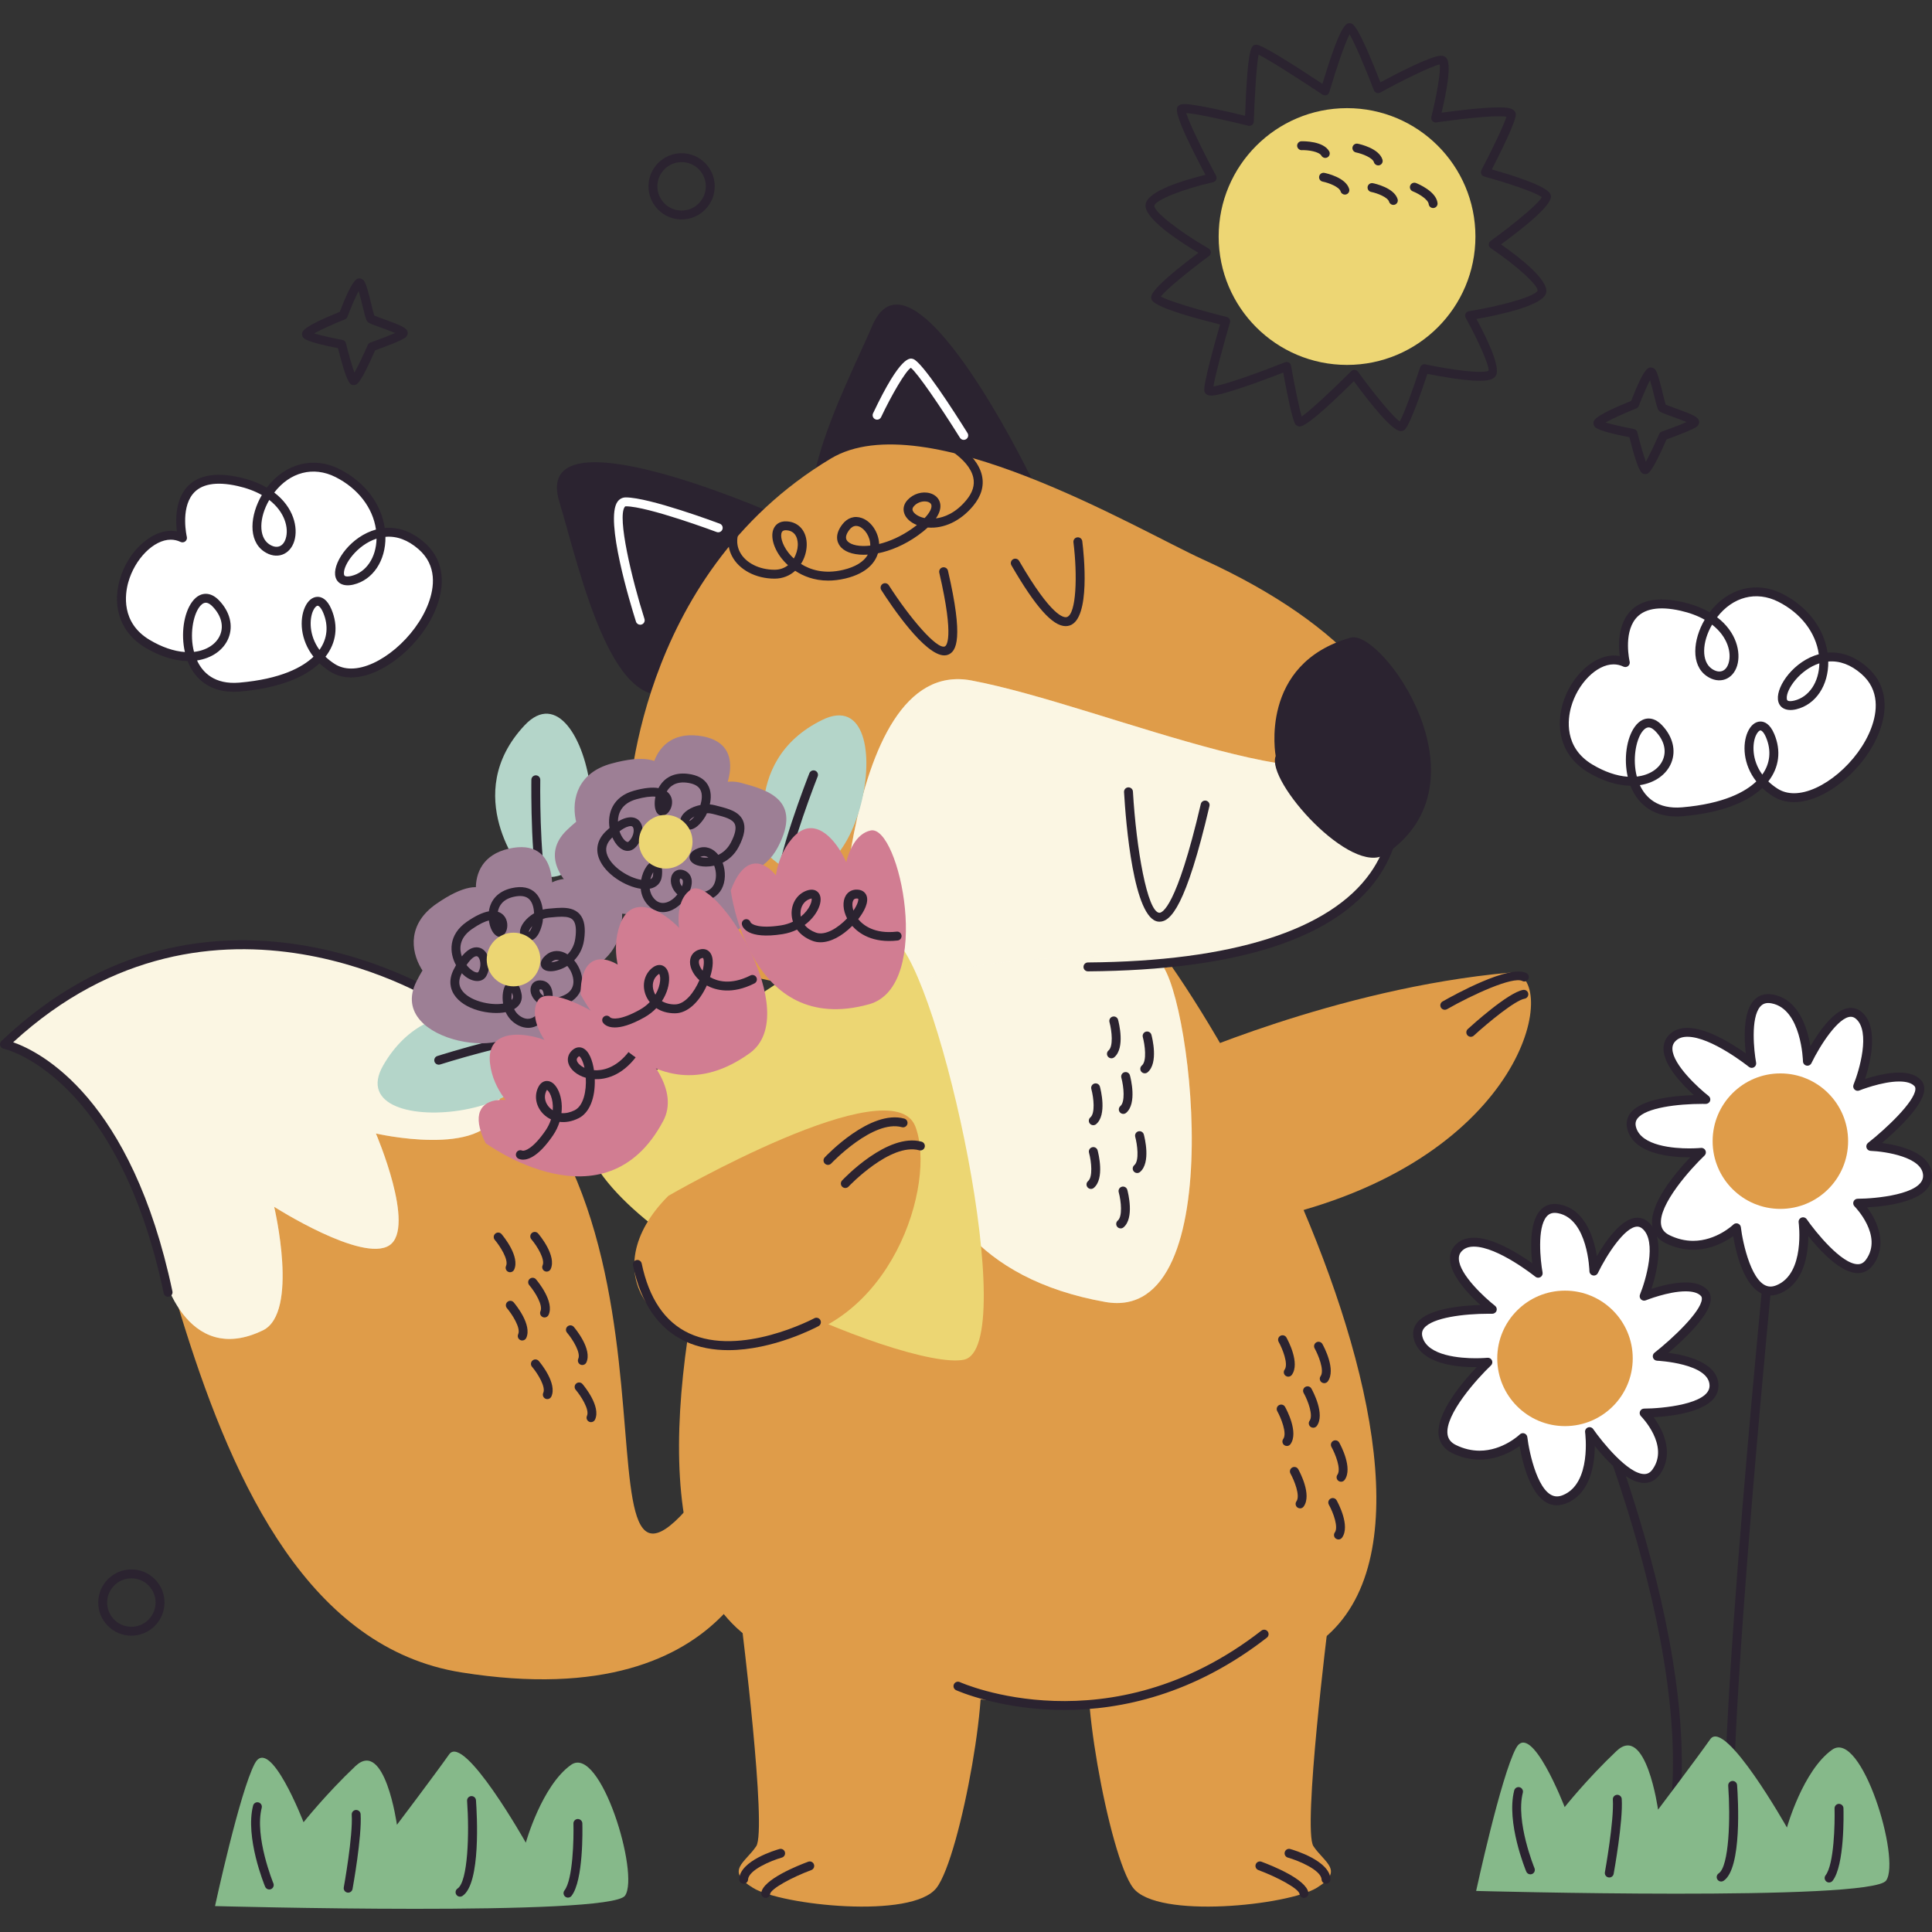 <?xml version="1.0" encoding="UTF-8"?>
<!-- Generator: Adobe Illustrator 25.2.1, SVG Export Plug-In . SVG Version: 6.00 Build 0)  -->
<svg xmlns="http://www.w3.org/2000/svg" xmlns:xlink="http://www.w3.org/1999/xlink" version="1.1" id="Capa_1" x="0px" y="0px" viewBox="0 0 512 512" style="enable-background:new 0 0 512 512;" xml:space="preserve" width="512" height="512">
<rect x="0" y="0" width="512" height="512" fill="#333333" stroke="none"/>
<g>
	<path style="fill:#2B2330;" d="M458.767,496.681c-0.573,0-1.075-0.417-1.165-1c-3.88-25.226,11.063-171.65,11.7-177.87   c0.067-0.649,0.657-1.11,1.294-1.055c0.649,0.067,1.12,0.647,1.055,1.294c-0.157,1.521-15.55,152.342-11.716,177.271   c0.099,0.644-0.342,1.247-0.987,1.346C458.887,496.676,458.827,496.681,458.767,496.681z"/>
	<g>
		<path style="fill:#FFFFFF;" d="M464.227,281.817c0,0-3.473-18.811,5.499-17.074c8.971,1.736,9.261,16.496,9.261,16.496    s8.103-16.785,13.602-12.155c5.499,4.63-0.289,18.811-0.289,18.811s12.155-4.92,15.917-0.868    c3.762,4.052-12.444,16.785-12.444,16.785s15.049,0.579,15.049,7.814c0,7.235-18.521,7.235-18.521,7.235s8.392,8.392,3.183,15.627    c-5.209,7.235-17.653-10.708-17.653-10.708s2.026,14.47-6.656,17.943c-8.682,3.473-10.997-16.351-10.997-16.351    s-8.103,7.958-18.232,3.039c-10.129-4.92,8.954-23.026,8.954-23.026s-16.478,1.61-18.504-6.493    c-2.026-8.103,19.679-7.524,19.679-7.524s-14.47-11.286-8.682-16.496C449.179,269.663,464.227,281.817,464.227,281.817z"/>
		<path style="fill:#2B2330;" d="M469.195,343.31c-6.509,0-9.071-10.887-9.887-15.713c-2.057,1.475-5.844,3.598-10.607,3.598    c-2.471,0-4.918-0.58-7.272-1.724c-2.042-0.992-3.236-2.519-3.55-4.541c-0.905-5.85,6.241-14.24,10.048-18.237    c-5.27,0.032-15.011-0.844-16.677-7.516c-0.391-1.559-0.093-3.029,0.86-4.249c2.882-3.691,11.495-4.548,16.775-4.715    c-3.087-2.79-7.886-7.8-8.037-12.1c-0.056-1.611,0.55-3.036,1.754-4.119c1.18-1.063,2.722-1.601,4.585-1.601    c5.191,0,11.96,4.276,15.465,6.768c-0.44-3.906-0.719-10.63,1.961-13.853c1.278-1.535,3.036-2.174,5.337-1.725    c6.758,1.308,9.048,8.898,9.823,13.69c2.372-4.076,6.609-10.179,10.72-10.179c1.04,0,2.001,0.365,2.856,1.086    c4.664,3.928,2.35,13.318,0.902,17.765c2.299-0.743,5.874-1.701,9.04-1.701c2.623,0,4.571,0.666,5.789,1.978    c0.65,0.7,0.951,1.62,0.869,2.661c-0.332,4.239-7.408,10.786-11.207,14.015c4.672,0.611,13.258,2.571,13.258,8.725    c0,6.671-11.761,8.058-17.195,8.343c2.807,3.739,5.448,9.914,1.634,15.209c-1.041,1.445-2.457,2.209-4.097,2.209h-0.001    c-4.521,0-10.014-5.923-13.117-9.79c-0.029,4.83-1.132,12.63-7.613,15.222c-0.816,0.326-1.628,0.492-2.413,0.492    C469.197,343.31,469.196,343.31,469.195,343.31z M460.176,324.193c0.133,0,0.265,0.022,0.394,0.068    c0.423,0.15,0.726,0.528,0.778,0.974c0.478,4.077,2.946,15.715,7.847,15.715c0.001,0,0.001,0,0.001,0    c0.484,0,1.001-0.108,1.539-0.324c7.733-3.093,5.944-16.546,5.926-16.682c-0.076-0.542,0.229-1.064,0.739-1.263    c0.513-0.195,1.09-0.022,1.399,0.426c2.301,3.316,9.219,11.919,13.543,11.919l0,0c0.886,0,1.58-0.39,2.183-1.227    c4.57-6.348-2.983-14.027-3.06-14.104c-0.338-0.338-0.438-0.845-0.256-1.286c0.182-0.44,0.613-0.728,1.09-0.728    c4.498-0.002,17.341-1.118,17.341-6.055c0-4.995-10.044-6.483-13.915-6.635c-0.494-0.02-0.924-0.345-1.076-0.815    c-0.152-0.47,0.005-0.987,0.393-1.292c4.715-3.705,12.292-10.833,12.554-14.183c0.039-0.496-0.111-0.726-0.244-0.87    c-0.754-0.812-2.121-1.224-4.06-1.224c-4.602,0-10.491,2.359-10.55,2.382c-0.437,0.18-0.943,0.075-1.278-0.26    c-0.334-0.337-0.436-0.84-0.257-1.279c1.518-3.725,4.587-14.122,0.621-17.462c-0.423-0.356-0.86-0.53-1.335-0.53    c-3.28,0-8.147,7.542-10.444,12.296c-0.236,0.491-0.78,0.756-1.314,0.64s-0.917-0.583-0.929-1.128    c-0.002-0.138-0.379-13.827-8.306-15.362c-1.352-0.262-2.323,0.02-3.072,0.919c-2.527,3.034-1.608,11.701-1.041,14.784    c0.09,0.486-0.133,0.976-0.557,1.229c-0.425,0.252-0.961,0.214-1.345-0.096c-0.099-0.081-9.963-7.982-16.299-7.982    c-1.278,0-2.262,0.325-3.006,0.995c-0.697,0.628-1.007,1.353-0.974,2.282c0.146,4.154,6.974,10.364,9.592,12.406    c0.401,0.312,0.557,0.849,0.385,1.329c-0.172,0.478-0.672,0.786-1.142,0.781c-0.009-0.001-0.335-0.009-0.897-0.009    c-6.539,0-14.96,1.006-17.175,3.842c-0.509,0.653-0.647,1.361-0.431,2.225c1.293,5.171,10.272,5.729,14.072,5.729    c1.865,0,3.16-0.123,3.173-0.124c0.496-0.055,0.978,0.226,1.187,0.685c0.21,0.459,0.105,0.999-0.26,1.346    c-3.477,3.3-12.319,13.026-11.498,18.329c0.19,1.227,0.925,2.137,2.247,2.779c2.032,0.987,4.132,1.487,6.242,1.487    c6.159,0,10.606-4.264,10.65-4.307C459.575,324.309,459.873,324.193,460.176,324.193z"/>
	</g>
	<path style="fill:#2B2330;" d="M436.013,125.644c-0.904,0-1.758,0-4.209-9.78c-8.315-1.597-9.031-2.558-9.27-2.88   c-0.218-0.294-0.315-0.844-0.214-1.196c0.146-0.521,0.489-1.729,9.964-5.546c3.393-8.857,4.515-8.857,5.263-8.857   c0.372,0,0.897,0.273,1.119,0.572c0.6,0.807,1.15,2.924,1.985,6.314c0.267,1.088,0.591,2.405,0.773,2.957   c0.488,0.221,1.613,0.626,2.545,0.96c4.768,1.709,6.09,2.33,6.309,3.446c0.08,0.407-0.133,1.015-0.441,1.293   c-0.985,0.883-5.723,2.639-8.18,3.513c-4.007,9.121-4.876,9.166-5.576,9.202C436.059,125.644,436.033,125.644,436.013,125.644z    M425.479,111.968c1.632,0.491,4.769,1.208,7.504,1.717c0.455,0.085,0.818,0.429,0.929,0.878c0.697,2.826,1.613,6.048,2.254,7.798   c0.92-1.627,2.364-4.658,3.531-7.334c0.131-0.3,0.381-0.532,0.69-0.641c2.341-0.824,4.99-1.84,6.562-2.539   c-1.126-0.485-2.745-1.066-3.778-1.437c-2.765-0.991-3.283-1.204-3.629-1.668c-0.301-0.403-0.506-1.148-1.185-3.907   c-0.274-1.116-0.702-2.856-1.073-4.091c-0.834,1.555-2.044,4.349-2.979,6.82c-0.118,0.309-0.36,0.555-0.666,0.678   C430.615,109.449,427.178,110.994,425.479,111.968z"/>
	<path style="fill:#2B2330;" d="M93.775,102.041c-0.904,0-1.758,0-4.209-9.78c-8.315-1.597-9.031-2.558-9.27-2.88   c-0.218-0.294-0.315-0.844-0.214-1.196c0.146-0.521,0.489-1.729,9.964-5.546c3.393-8.857,4.515-8.857,5.263-8.857   c0.372,0,0.897,0.273,1.119,0.572c0.6,0.807,1.15,2.924,1.985,6.314c0.267,1.088,0.591,2.405,0.773,2.957   c0.487,0.221,1.613,0.626,2.545,0.96c4.768,1.709,6.09,2.33,6.309,3.446c0.08,0.407-0.133,1.015-0.441,1.293   c-0.985,0.883-5.723,2.639-8.18,3.513c-4.007,9.121-4.876,9.166-5.576,9.202C93.821,102.041,93.795,102.041,93.775,102.041z    M83.241,88.365c1.632,0.491,4.769,1.208,7.504,1.717c0.455,0.085,0.818,0.429,0.929,0.878c0.697,2.826,1.613,6.048,2.254,7.798   c0.92-1.627,2.364-4.658,3.531-7.334c0.131-0.3,0.381-0.532,0.69-0.641c2.341-0.824,4.99-1.84,6.562-2.539   c-1.126-0.485-2.745-1.066-3.778-1.437c-2.765-0.991-3.283-1.204-3.629-1.668c-0.301-0.403-0.506-1.148-1.185-3.907   c-0.274-1.116-0.702-2.856-1.073-4.091c-0.834,1.555-2.044,4.349-2.979,6.82c-0.118,0.309-0.36,0.555-0.666,0.678   C88.377,85.847,84.94,87.391,83.241,88.365z"/>
	<path style="fill:#2B2330;" d="M34.817,433.471c-0.002,0-0.038,0-0.04,0c-2.344-0.009-4.545-0.932-6.196-2.598   c-1.651-1.665-2.555-3.873-2.545-6.219c0.02-4.82,3.958-8.74,8.776-8.74c2.384,0.009,4.586,0.932,6.236,2.598   c1.651,1.665,2.555,3.873,2.545,6.219C43.573,429.551,39.635,433.471,34.817,433.471z M34.842,418.275   c-3.553,0-6.431,2.867-6.446,6.39c-0.008,1.715,0.653,3.329,1.86,4.547c1.207,1.218,2.815,1.892,4.53,1.899l0.03,1.18v-1.18   c3.523,0,6.401-2.867,6.416-6.39c0.008-1.715-0.653-3.329-1.86-4.546C38.166,418.956,36.557,418.282,34.842,418.275z"/>
	<path style="fill:#2B2330;" d="M180.635,58.157c-0.002,0-0.038,0-0.04,0c-4.84-0.021-8.76-3.976-8.739-8.818   c0.02-4.82,3.958-8.74,8.778-8.74c4.878,0.021,8.799,3.976,8.778,8.818C189.391,54.237,185.453,58.157,180.635,58.157z    M180.66,42.96c-3.551,0-6.43,2.867-6.445,6.39c-0.008,1.715,0.653,3.329,1.86,4.547c1.207,1.218,2.815,1.892,4.53,1.9l0.029,1.18   v-1.18c3.523,0,6.402-2.867,6.417-6.392C187.066,45.868,184.2,42.975,180.66,42.96z"/>
	<g>
		<path style="fill:#2B2330;" d="M371.223,114.253c-2.215,0-7.823-6.954-12.44-13.242c-8.032,7.974-12.855,12.015-14.344,12.015    c-0.371,0-0.899-0.249-1.121-0.546c-0.847-1.128-2.312-8.555-3.255-13.746c-4.194,1.635-15.939,6.1-19.09,6.1    c-1.491,0-1.767-0.954-1.815-1.246c-0.288-1.728,2.593-12.099,4.178-17.597c-17.829-4.455-18.117-6.191-18.241-6.941    c-0.111-0.662-0.398-2.384,12.496-12.047c-5.379-3.211-14.593-9.283-13.993-12.878c0.599-3.592,10.342-6.448,15.86-7.786    c-8.972-16.937-7.851-17.78-7.027-18.399c0.339-0.254,0.777-0.362,1.465-0.362c2.976,0,12.437,2.224,16.067,3.105    c0.635-18.301,1.7-18.569,2.641-18.804c0.093-0.023,0.244-0.04,0.34-0.04c1.513,0,10.08,5.453,17.522,10.39    c4.805-16.084,6.343-16.085,7.181-16.085c0.151,0,0.378,0.044,0.517,0.099c0.476,0.191,1.896,0.758,7.659,15.576    c3.808-2.054,13.346-7.049,16.065-7.049c0.349,0,0.644,0.062,0.902,0.191c0.695,0.348,2.496,1.248-0.763,14.903    c3.35-0.463,10.728-1.407,15.146-1.407c1.692,0,4.523,0,4.523,1.923c0,1.968-4.247,10.447-6.346,14.514    c5.967,1.687,14.624,4.461,15.526,6.567c0.338,0.786,1.216,2.837-13.101,13.304c4.774,3.328,12.873,9.553,11.958,12.905    c-0.905,3.317-12.161,5.75-18.457,6.86c2.457,4.547,6.399,12.522,5.208,14.904c-0.517,1.034-1.823,1.475-4.366,1.475    c-4.306,0-11.23-1.305-13.852-1.832c-1.351,4.084-4.505,13.289-5.943,14.727C372.038,114.093,371.646,114.252,371.223,114.253z     M358.925,98.024c0.031,0,0.062,0.001,0.093,0.003c0.343,0.028,0.659,0.204,0.862,0.484c4.094,5.643,9.223,11.928,11.073,13.189    c1.063-1.866,3.465-8.418,5.402-14.357c0.188-0.575,0.768-0.917,1.37-0.788c0.092,0.02,9.365,1.994,14.397,1.994    c1.915,0,2.337-0.292,2.354-0.304c0.319-1.178-2.84-8.253-6.06-14.024c-0.188-0.335-0.199-0.742-0.032-1.088    s0.492-0.589,0.871-0.651c9.305-1.527,17.642-4.018,18.206-5.439c0.252-1.381-5.536-6.652-12.39-11.271    c-0.32-0.216-0.515-0.574-0.521-0.96c-0.006-0.386,0.177-0.75,0.491-0.976c6.012-4.33,12.689-9.831,13.543-11.577    c-1.294-1.135-8.766-3.697-15.26-5.48c-0.345-0.095-0.627-0.339-0.77-0.666s-0.129-0.702,0.037-1.018    c2.942-5.63,5.999-12.023,6.63-14.16c-0.362-0.059-0.988-0.118-2.046-0.118c-5.553,0-16.423,1.612-16.532,1.628    c-0.392,0.05-0.784-0.082-1.048-0.375c-0.265-0.292-0.366-0.696-0.271-1.079c1.391-5.569,2.55-12.194,2.223-13.9    c-2.048,0.324-10.36,4.468-15.772,7.44c-0.3,0.161-0.656,0.188-0.974,0.074c-0.319-0.118-0.574-0.366-0.696-0.685    c-2.305-5.994-5.101-12.546-6.452-14.828c-1.241,2.351-3.598,9.262-5.377,15.335c-0.106,0.361-0.377,0.649-0.73,0.777    c-0.352,0.133-0.745,0.082-1.058-0.127c-6.802-4.535-14.407-9.344-16.946-10.592c-0.527,2.563-1.041,10.529-1.27,17.727    c-0.01,0.356-0.183,0.688-0.468,0.904c-0.284,0.217-0.649,0.295-0.997,0.203c-3.578-0.894-13.134-3.145-16.45-3.364    c0.759,2.583,4.382,10.038,7.902,16.626c0.174,0.325,0.186,0.712,0.032,1.048c-0.152,0.334-0.453,0.579-0.812,0.66    c-8.036,1.82-15.305,4.729-15.555,6.224c-0.247,1.481,6.477,6.786,14.389,11.351c0.345,0.199,0.566,0.558,0.588,0.955    c0.023,0.398-0.157,0.779-0.476,1.015c-5.418,4.005-11.484,8.979-12.788,10.749c1.996,1.186,10.254,3.64,17.455,5.411    c0.311,0.076,0.58,0.278,0.74,0.555c0.16,0.279,0.201,0.611,0.111,0.92c-1.973,6.782-3.963,14.316-4.378,16.936    c3.392-0.505,12.919-3.991,18.969-6.393c0.331-0.129,0.701-0.105,1.011,0.067c0.309,0.172,0.524,0.475,0.587,0.824    c0.959,5.39,2.175,11.338,2.828,13.476c2.01-1.338,7.969-6.849,13.13-12.01C358.313,98.147,358.614,98.024,358.925,98.024z"/>
		<circle style="fill:#EDD674;" cx="356.98" cy="62.683" r="34.023"/>
		<g>
			<path style="fill:#FFFFFF;" d="M359.585,39.241c0,0,4.938,1.004,5.657,3.419"/>
			<path style="fill:#2B2330;" d="M365.241,43.84c-0.509,0-0.978-0.331-1.132-0.844c-0.352-1.184-3.048-2.251-4.76-2.6     c-0.638-0.129-1.051-0.753-0.921-1.391c0.129-0.638,0.757-1.046,1.391-0.921c0.576,0.116,5.659,1.232,6.553,4.239     c0.186,0.625-0.171,1.282-0.795,1.468C365.466,43.824,365.351,43.84,365.241,43.84z"/>
		</g>
		<g>
			<path style="fill:#FFFFFF;" d="M363.597,49.706c0,0,4.938,1.004,5.657,3.419"/>
			<path style="fill:#2B2330;" d="M369.254,54.305c-0.509,0-0.978-0.331-1.131-0.844c-0.352-1.178-3.049-2.247-4.763-2.599     c-0.638-0.13-1.05-0.754-0.92-1.392s0.755-1.045,1.391-0.92c0.576,0.116,5.658,1.231,6.553,4.238     c0.187,0.625-0.169,1.282-0.794,1.467C369.478,54.289,369.364,54.305,369.254,54.305z"/>
		</g>
		<g>
			<path style="fill:#FFFFFF;" d="M374.818,49.599c0,0,4.687,1.849,4.974,4.352"/>
			<path style="fill:#2B2330;" d="M379.791,55.131c-0.592,0-1.102-0.444-1.171-1.045c-0.141-1.229-2.61-2.747-4.235-3.388     c-0.606-0.24-0.904-0.925-0.665-1.532c0.24-0.606,0.923-0.901,1.532-0.665c0.546,0.217,5.356,2.199,5.713,5.315     c0.075,0.648-0.391,1.233-1.037,1.307C379.881,55.129,379.836,55.131,379.791,55.131z"/>
		</g>
		<g>
			<path style="fill:#FFFFFF;" d="M350.753,46.973c0,0,4.938,1.004,5.657,3.419"/>
			<path style="fill:#2B2330;" d="M356.409,51.572c-0.509,0-0.978-0.331-1.131-0.844c-0.353-1.184-3.049-2.251-4.761-2.6     c-0.638-0.129-1.051-0.753-0.921-1.391c0.129-0.638,0.758-1.048,1.391-0.921c0.576,0.116,5.658,1.232,6.552,4.239     c0.187,0.625-0.169,1.282-0.794,1.467C356.634,51.556,356.52,51.572,356.409,51.572z"/>
		</g>
		<g>
			<path style="fill:#FFFFFF;" d="M344.935,38.613c0,0,5.037-0.133,6.281,2.058"/>
			<path style="fill:#2B2330;" d="M351.216,41.851c-0.411,0-0.81-0.214-1.028-0.598c-0.611-1.074-3.495-1.527-5.223-1.46     c-0.597,0.031-1.194-0.497-1.211-1.149c-0.017-0.651,0.498-1.194,1.149-1.211c0.602-0.007,5.791-0.07,7.339,2.656     c0.322,0.566,0.122,1.286-0.445,1.609C351.614,41.802,351.413,41.851,351.216,41.851z"/>
		</g>
	</g>
	<g>
		<path style="fill:#FFFFFF;" d="M48.362,142.549c0,0-4.606-19.269,14.857-14.904c19.462,4.365,15.196,22.89,7.39,17.514    c-7.806-5.375,3.486-27.534,18.837-19.787s13.999,26.019,3.929,28.405c-10.069,2.385,4.006-21.528,18.291-9.15    s-11.187,40.305-23.625,32.305s-4.996-23.773-1.301-15.016c3.695,8.757-2.81,18.398-23.209,20.166    c-20.399,1.768-14.389-30.524-6.323-22.146c8.066,8.378-2.68,19.9-18.161,10.651C23.566,161.34,37.642,137.427,48.362,142.549z"/>
		<path style="fill:#2B2330;" d="M61.952,183.333c-5.872,0-10.183-2.883-12.227-8.143c-3.555-0.06-7.45-1.298-11.283-3.588    c-6.273-3.748-8.793-10.423-6.742-17.856c2.225-8.067,9.265-14.109,15.175-12.927c-0.335-2.768-0.453-7.796,2.308-11.295    c2.756-3.493,7.591-4.53,14.293-3.029c2.731,0.612,5.157,1.528,7.228,2.727c4.805-6.346,12.319-8.41,19.272-4.901    c6.638,3.349,11.041,9.115,11.983,15.596c3.668-0.317,7.208,0.987,10.479,3.82c4.7,4.073,5.88,10.093,3.323,16.953    c-3.743,10.036-14.342,18.841-22.683,18.842c-2.11,0-4.02-0.541-5.676-1.605c-1.002-0.644-1.919-1.361-2.736-2.139    c-4.295,4.073-11.528,6.649-21.034,7.471C63.054,183.309,62.492,183.333,61.952,183.333z M52.22,175.028    c1.475,3.22,4.666,6.435,11.21,5.879c11.097-0.961,16.77-4.121,19.646-6.866c-3.546-4.523-3.716-9.87-2.282-13.097    c0.785-1.766,2.018-2.779,3.385-2.779c1.03,0,2.5,0.572,3.648,3.293c1.877,4.447,1.313,8.876-1.572,12.583    c0.72,0.689,1.533,1.326,2.425,1.9c1.269,0.816,2.749,1.23,4.399,1.23c7.337-0.001,17.093-8.249,20.471-17.307    c1.548-4.152,2.344-10.01-2.658-14.344c-2.782-2.411-5.722-3.516-8.746-3.252c0.08,6.304-3.309,11.428-8.499,12.658    c-2.766,0.656-4.64-0.44-4.843-2.632c-0.34-3.68,4.314-10.182,10.831-11.963c-0.809-5.747-4.754-10.893-10.721-13.905    c-5.911-2.979-12.107-1.263-16.237,4.103c5.12,3.893,6.385,9.276,5.322,12.821c-1.112,3.709-4.738,5.073-8.06,2.781    c-4.276-2.943-3.637-9.673-0.55-14.944c-1.834-1.041-3.991-1.843-6.428-2.39c-5.707-1.282-9.767-0.543-11.923,2.189    c-3.206,4.062-1.544,11.218-1.527,11.29c0.106,0.443-0.052,0.906-0.406,1.192c-0.354,0.289-0.839,0.342-1.252,0.148    c-0.827-0.395-1.705-0.596-2.609-0.596c-4.484,0-9.539,5.094-11.268,11.355c-0.841,3.048-1.972,10.633,5.677,15.202    c3.198,1.911,6.407,3.013,9.344,3.22c-1.073-4.722-0.342-10.18,1.889-13.263c1.294-1.791,2.701-2.167,3.654-2.167    c1.215,0,2.398,0.59,3.518,1.753c2.874,2.986,3.807,6.714,2.493,9.973C59.28,172.248,56.163,174.434,52.22,175.028z     M54.54,159.727c-0.73,0-1.351,0.648-1.743,1.189c-1.648,2.278-2.568,7.31-1.383,11.838c3.329-0.372,5.948-2.064,6.948-4.544    c0.969-2.406,0.239-5.123-2.005-7.454C55.906,160.287,55.224,159.727,54.54,159.727z M84.18,160.526    c-0.297,0-0.807,0.431-1.227,1.377c-0.935,2.103-1.142,6.412,1.71,10.323c2.094-2.935,2.452-6.386,0.991-9.85    C85.037,160.915,84.437,160.526,84.18,160.526z M99.785,142.75c-5.158,1.666-8.852,6.936-8.631,9.326    c0.036,0.392,0.128,0.69,0.932,0.69c0.292,0,0.633-0.046,1.016-0.136C97.071,151.69,99.695,147.723,99.785,142.75z     M71.357,132.492c-2.742,4.712-2.836,9.798-0.08,11.696c2.005,1.38,3.788,0.733,4.461-1.516    C76.563,139.923,75.495,135.693,71.357,132.492z"/>
	</g>
	<g>
		<path style="fill:#FFFFFF;" d="M430.724,175.593c0,0-4.606-19.269,14.857-14.904s15.196,22.89,7.39,17.514    c-7.806-5.375,3.486-27.534,18.837-19.787s13.999,26.019,3.929,28.405c-10.069,2.385,4.007-21.528,18.291-9.15    s-11.187,40.305-23.625,32.305c-12.437-8-4.996-23.773-1.301-15.016s-2.81,18.398-23.209,20.166    c-20.399,1.768-14.389-30.524-6.323-22.146c8.066,8.378-2.68,19.9-18.161,10.651C405.929,194.384,420.004,170.47,430.724,175.593z    "/>
		<path style="fill:#2B2330;" d="M444.314,216.377c-5.872,0-10.183-2.883-12.227-8.143c-3.555-0.06-7.45-1.298-11.283-3.588    c-6.273-3.748-8.793-10.423-6.742-17.856c2.227-8.067,9.255-14.106,15.175-12.927c-0.335-2.768-0.453-7.796,2.308-11.295    c2.757-3.491,7.591-4.53,14.293-3.029c2.731,0.612,5.157,1.528,7.228,2.727c4.805-6.347,12.32-8.408,19.272-4.901    c6.638,3.349,11.041,9.115,11.983,15.596c3.671-0.315,7.208,0.987,10.479,3.82c4.7,4.073,5.88,10.093,3.323,16.953    c-3.743,10.036-14.342,18.841-22.683,18.842c-2.11,0-4.02-0.541-5.676-1.605c-1.001-0.644-1.919-1.361-2.736-2.139    c-4.295,4.073-11.528,6.649-21.034,7.471C445.416,216.353,444.855,216.377,444.314,216.377z M434.583,208.072    c1.474,3.22,4.659,6.44,11.21,5.879c11.097-0.961,16.77-4.121,19.646-6.866c-3.546-4.523-3.716-9.87-2.282-13.097    c0.785-1.766,2.018-2.779,3.385-2.779c1.03,0,2.5,0.572,3.648,3.293c1.877,4.447,1.313,8.876-1.572,12.583    c0.72,0.689,1.533,1.326,2.425,1.9c1.269,0.816,2.749,1.23,4.399,1.23c7.337-0.001,17.093-8.249,20.471-17.307    c1.548-4.152,2.344-10.01-2.658-14.344c-2.782-2.412-5.725-3.512-8.746-3.252c0.08,6.304-3.309,11.428-8.499,12.658    c-2.766,0.656-4.64-0.44-4.843-2.632c-0.34-3.68,4.314-10.182,10.831-11.963c-0.809-5.747-4.754-10.893-10.721-13.905    c-5.91-2.983-12.107-1.262-16.237,4.103c5.12,3.893,6.385,9.276,5.322,12.821c-1.111,3.709-4.736,5.072-8.06,2.781    c-4.276-2.943-3.637-9.673-0.55-14.944c-1.834-1.041-3.991-1.843-6.428-2.39c-5.708-1.279-9.768-0.544-11.923,2.189    c-3.206,4.062-1.544,11.218-1.527,11.29c0.106,0.443-0.052,0.906-0.406,1.192c-0.354,0.289-0.839,0.342-1.252,0.148    c-0.827-0.395-1.704-0.596-2.609-0.596c-4.484,0-9.539,5.094-11.268,11.355c-0.841,3.048-1.972,10.633,5.677,15.202    c3.198,1.911,6.407,3.013,9.344,3.22c-1.073-4.722-0.342-10.18,1.889-13.263c1.294-1.791,2.701-2.167,3.654-2.167    c1.215,0,2.398,0.59,3.519,1.753c2.874,2.986,3.807,6.714,2.493,9.973C441.643,205.291,438.525,207.477,434.583,208.072z     M436.903,192.771c-0.729,0-1.351,0.648-1.743,1.189c-1.648,2.278-2.568,7.31-1.383,11.838c3.329-0.372,5.948-2.064,6.948-4.544    c0.969-2.406,0.239-5.123-2.005-7.454C438.268,193.331,437.586,192.771,436.903,192.771z M466.542,193.569    c-0.297,0-0.807,0.431-1.227,1.377c-0.935,2.103-1.142,6.412,1.71,10.323c2.094-2.935,2.452-6.386,0.991-9.85    C467.399,193.959,466.799,193.569,466.542,193.569z M482.148,175.794c-5.158,1.666-8.852,6.936-8.631,9.326    c0.036,0.392,0.128,0.69,0.932,0.69c0.292,0,0.633-0.046,1.016-0.136C479.433,184.733,482.058,180.767,482.148,175.794z     M453.72,165.536c-2.742,4.712-2.836,9.798-0.079,11.696c2.006,1.382,3.787,0.734,4.461-1.516    C458.925,172.967,457.857,168.737,453.72,165.536z"/>
	</g>
	<path style="fill:#2B2330;" d="M441.693,492.153c-0.103,0-0.207-0.013-0.311-0.041c-0.629-0.172-1-0.819-0.829-1.449   c12.918-47.448-22.984-127.951-23.348-128.759c-0.267-0.595-0.002-1.293,0.591-1.56c0.597-0.272,1.294-0.003,1.56,0.59   c0.368,0.816,36.612,82.093,23.474,130.349C442.688,491.808,442.212,492.153,441.693,492.153z"/>
	<g>
		<path style="fill:#FFFFFF;" d="M407.639,337.43c0,0-3.473-18.811,5.499-17.074c8.971,1.736,9.261,16.496,9.261,16.496    s8.103-16.785,13.602-12.155c5.499,4.63-0.289,18.811-0.289,18.811s12.155-4.92,15.917-0.868    c3.762,4.052-12.444,16.785-12.444,16.785s15.049,0.579,15.049,7.814c0,7.235-18.521,7.235-18.521,7.235s8.392,8.392,3.183,15.627    c-5.209,7.235-17.653-10.708-17.653-10.708s2.026,14.47-6.656,17.943s-10.997-16.351-10.997-16.351s-8.103,7.958-18.232,3.039    c-10.129-4.92,8.954-23.026,8.954-23.026s-16.478,1.61-18.504-6.493c-2.026-8.103,19.679-7.524,19.679-7.524    s-14.47-11.286-8.682-16.496C392.59,325.275,407.639,337.43,407.639,337.43z"/>
		<path style="fill:#2B2330;" d="M412.606,398.922c-6.509,0-9.071-10.887-9.887-15.713c-2.057,1.475-5.844,3.598-10.607,3.598    c-2.471,0-4.918-0.58-7.272-1.724c-2.013-0.977-3.241-2.547-3.548-4.541c-0.906-5.849,6.239-14.24,10.047-18.237    c-5.359,0.063-15.01-0.846-16.677-7.516c-0.391-1.559-0.093-3.029,0.86-4.249c2.881-3.691,11.496-4.546,16.775-4.714    c-3.086-2.79-7.885-7.801-8.036-12.101c-0.058-1.611,0.549-3.036,1.753-4.119c1.18-1.063,2.723-1.601,4.585-1.601    c5.191,0,11.96,4.276,15.466,6.768c-0.44-3.906-0.72-10.629,1.96-13.85c1.278-1.539,3.043-2.174,5.338-1.726    c6.757,1.307,9.047,8.897,9.821,13.689c2.372-4.077,6.609-10.179,10.72-10.179c1.04,0,2.001,0.365,2.856,1.086    c4.664,3.928,2.35,13.318,0.902,17.765c2.299-0.743,5.874-1.701,9.04-1.701c2.623,0,4.571,0.666,5.789,1.978    c0.65,0.7,0.951,1.62,0.869,2.661c-0.332,4.239-7.407,10.786-11.205,14.015c4.672,0.611,13.257,2.571,13.257,8.725    c0,6.671-11.761,8.058-17.195,8.343c2.807,3.739,5.448,9.914,1.634,15.209c-1.041,1.445-2.457,2.209-4.097,2.209h-0.001    c-4.521,0-10.013-5.923-13.117-9.79c-0.028,4.83-1.132,12.63-7.613,15.222C414.205,398.758,413.339,398.857,412.606,398.922z     M403.587,379.805c0.133,0,0.265,0.022,0.394,0.068c0.423,0.15,0.726,0.528,0.778,0.974c0.478,4.077,2.946,15.715,7.847,15.715    c0.001,0,0.001,0,0.001,0c0.484,0,1.001-0.108,1.539-0.324c7.734-3.093,5.944-16.546,5.926-16.682    c-0.076-0.542,0.229-1.064,0.739-1.263c0.513-0.192,1.088-0.023,1.399,0.426c2.301,3.316,9.219,11.919,13.543,11.919    c0,0,0,0,0.001,0c0.885,0,1.579-0.39,2.182-1.227c4.57-6.348-2.983-14.027-3.06-14.104c-0.338-0.338-0.438-0.845-0.256-1.286    c0.182-0.44,0.613-0.728,1.09-0.728c4.498-0.002,17.341-1.118,17.341-6.055c0-5.934-13.774-6.629-13.913-6.635    c-0.494-0.018-0.924-0.345-1.078-0.815c-0.152-0.47,0.005-0.987,0.393-1.292c4.715-3.705,12.291-10.833,12.553-14.183    c0.039-0.496-0.111-0.725-0.244-0.87c-0.754-0.812-2.119-1.224-4.06-1.224c-4.601,0-10.491,2.359-10.55,2.382    c-0.437,0.183-0.943,0.075-1.278-0.26c-0.334-0.337-0.436-0.84-0.257-1.279c1.518-3.725,4.587-14.122,0.621-17.462    c-0.423-0.356-0.86-0.53-1.335-0.53c-3.285,0-8.149,7.542-10.444,12.296c-0.236,0.49-0.779,0.761-1.314,0.64    c-0.534-0.116-0.917-0.583-0.929-1.128c-0.002-0.138-0.379-13.827-8.305-15.361c-1.354-0.263-2.326,0.02-3.074,0.919    c-2.527,3.034-1.608,11.7-1.04,14.783c0.09,0.486-0.133,0.976-0.557,1.229c-0.425,0.252-0.96,0.214-1.345-0.096    c-0.099-0.081-9.964-7.982-16.301-7.982c-1.278,0-2.262,0.325-3.006,0.995c-0.697,0.627-1.006,1.352-0.974,2.281    c0.145,4.148,6.974,10.363,9.592,12.409c0.401,0.313,0.557,0.849,0.385,1.329c-0.174,0.478-0.651,0.783-1.142,0.781    c-0.009-0.001-0.337-0.009-0.9-0.009c-6.538,0-14.958,1.006-17.172,3.841c-0.509,0.653-0.647,1.361-0.431,2.225    c1.293,5.171,10.272,5.729,14.073,5.729c1.864,0,3.159-0.123,3.172-0.124c0.489-0.051,0.978,0.226,1.187,0.685    c0.21,0.459,0.105,0.999-0.26,1.346c-3.476,3.301-12.319,13.028-11.497,18.33c0.19,1.227,0.924,2.136,2.246,2.777    c2.032,0.987,4.132,1.487,6.242,1.487c6.159,0,10.606-4.264,10.65-4.307C402.987,379.922,403.284,379.805,403.587,379.805z"/>
	</g>
	<circle style="fill:#DF9C49;" cx="471.816" cy="302.418" r="17.952"/>
	<circle style="fill:#DF9C49;" cx="414.74" cy="359.982" r="17.952"/>
	<g>
		<path style="fill:#DF9C49;" d="M352.037,429.817c0,0-6.884,55.068-3.963,59.449c2.92,4.38,8.344,6.466,0.834,11.055    s-42.136,8.344-48.602,0c-6.466-8.344-15.227-57.989-10.638-62.369C294.258,433.572,342.651,420.848,352.037,429.817z"/>
		<path style="fill:#2B2330;" d="M351.41,499.207c-0.625,0-1.146-0.49-1.178-1.121c-0.124-2.507-6.08-4.995-8.945-5.807    c-0.627-0.177-0.991-0.83-0.814-1.457c0.179-0.626,0.825-0.991,1.457-0.814c1.065,0.301,10.416,3.083,10.66,7.96    c0.032,0.651-0.469,1.204-1.12,1.238C351.45,499.207,351.43,499.207,351.41,499.207z"/>
		<path style="fill:#2B2330;" d="M345.57,502.962c-0.583,0-1.089-0.431-1.169-1.025c-0.19-1.429-5.909-4.493-10.922-6.35    c-0.611-0.226-0.923-0.905-0.696-1.517c0.226-0.611,0.905-0.923,1.517-0.696c2.798,1.036,11.967,4.695,12.441,8.252    c0.086,0.645-0.368,1.239-1.014,1.325C345.674,502.958,345.622,502.962,345.57,502.962z"/>
		<path style="fill:#DF9C49;" d="M196.445,429.817c0,0,6.884,55.068,3.963,59.449c-2.92,4.38-8.344,6.466-0.834,11.055    s42.136,8.344,48.602,0c6.466-8.344,15.227-57.989,10.638-62.369S205.832,420.848,196.445,429.817z"/>
		<path style="fill:#2B2330;" d="M197.072,499.207c-0.02,0-0.04,0-0.06-0.001c-0.651-0.033-1.152-0.587-1.12-1.238    c0.244-4.877,9.597-7.659,10.663-7.96c0.628-0.177,1.278,0.188,1.456,0.814c0.177,0.627-0.187,1.279-0.814,1.457    c-2.865,0.812-8.822,3.301-8.947,5.807C198.218,498.717,197.697,499.207,197.072,499.207z"/>
		<path style="fill:#2B2330;" d="M202.913,502.962c-0.052,0-0.104-0.003-0.157-0.01c-0.647-0.086-1.101-0.68-1.014-1.325    c0.474-3.557,9.643-7.216,12.441-8.252c0.614-0.229,1.291,0.085,1.517,0.696c0.227,0.612-0.085,1.291-0.696,1.517    c-5.013,1.858-10.732,4.923-10.922,6.35C204.002,502.531,203.496,502.962,202.913,502.962z"/>
		<path style="fill:#DF9C49;" d="M204.155,403.97c0,0-6.584,51.286-81.927,39.228C42.22,430.394,42.277,272.03,16.468,265.895    c0,0,48.101-28.709,104.551,7.252c71.447,45.514,22.899,182.51,70.183,114.809L204.155,403.97z"/>
		<path style="fill:#FFFFFF;" d="M42.2,332.289c0.232,5.737,7.34,30.005,27.456,20.275c9.672-4.678,3.004-32.742,3.004-32.742    s23.381,14.923,30.524,10.209c7.143-4.713-3.562-29.64-3.562-29.64s28.548,6.592,32.406-6.208    c1.471-4.88-1.317-18.886-16.944-29.174c-25.359-16.694-73.851-26.005-113.21,11.389C1.875,276.398,27.544,284.136,42.2,332.289z"/>
		<path style="opacity:0.2;fill:#ECD673;" d="M42.2,332.289c0.232,5.737,7.34,30.005,27.456,20.275    c9.672-4.678,3.004-32.742,3.004-32.742s23.381,14.923,30.524,10.209c7.143-4.713-3.562-29.64-3.562-29.64    s28.548,6.592,32.406-6.208c1.471-4.88-1.317-18.886-16.944-29.174c-25.359-16.694-73.851-26.005-113.21,11.389    C1.875,276.398,27.544,284.136,42.2,332.289z"/>
		<path style="fill:#2B2330;" d="M44.541,343.656c-0.546,0-1.036-0.38-1.154-0.937c-12.235-57.974-42.145-64.745-42.446-64.807    c-0.43-0.088-0.776-0.408-0.897-0.831c-0.121-0.422,0.002-0.877,0.32-1.18c54.848-52.217,117.353-11.885,117.98-11.472    c0.544,0.36,0.693,1.091,0.333,1.635c-0.361,0.54-1.095,0.691-1.635,0.333c-0.602-0.399-60.446-38.954-113.551,9.811    c7.274,2.56,31.385,14.756,42.205,66.024c0.135,0.637-0.273,1.263-0.912,1.398C44.704,343.648,44.622,343.656,44.541,343.656z"/>
		<path style="fill:#2B2330;" d="M204.876,136.032c0,0-64.338-28.317-56.643-3.034c5.358,17.606,14.544,61.238,32.915,48.99    S217.124,139.094,204.876,136.032z"/>
		<path style="fill:#2B2330;" d="M272.515,125.123c0,0-30.892-63.142-41.323-38.859c-7.264,16.909-28.393,56.174-6.454,58.667    S279.898,135.364,272.515,125.123z"/>
		<path style="fill:#DF9C49;" d="M166.492,214.187c0,0,1.669-61.487,53.696-92.671c24.78-14.853,81.415,18.915,98.482,26.685    c77.577,35.318,72.517,91.38-18.873,107.273S161.782,260.559,166.492,214.187z"/>
		<path style="fill:#DF9C49;" d="M226.659,212.59c0,0-89.908,198.276-20.25,225.833c42.232,16.707,99.512,16.84,136.255,0.765    c64.021-28.009-28.912-195.982-55.114-208.21C261.348,218.751,226.659,212.59,226.659,212.59z"/>
		<path style="fill:#DF9C49;" d="M310.978,281.408c0,0,43.056-19.489,89.027-23.641c13.116-1.184,7.22,45.235-54.957,63.009    C297.578,334.347,310.978,281.408,310.978,281.408z"/>
		<path style="fill:#FFFFFF;" d="M221.889,266.013c0,0,0-92.347,35.518-85.688c35.518,6.66,102.772,37.763,108.987,14.676    c6.216-23.087,20.668,47.46-38.187,57.999C287.865,260.224,225.44,270.897,221.889,266.013z"/>
		<path style="opacity:0.2;fill:#ECD673;" d="M221.889,266.013c0,0,0-92.347,35.518-85.688    c35.518,6.66,102.772,37.763,108.987,14.676c6.216-23.087,20.668,47.46-38.187,57.999    C287.865,260.224,225.44,270.897,221.889,266.013z"/>
		<path style="fill:#2B2330;" d="M338.071,200.36c0,0-4.593-24.495,19.902-31.385c8.165-2.297,37.508,38.274,9.186,57.411    C358.209,232.434,335.408,207.019,338.071,200.36z"/>
		<path style="fill:#2B2330;" d="M250.267,173.686c-5.208,0-13.999-13.072-16.715-17.317c-0.35-0.55-0.19-1.279,0.358-1.631    c0.551-0.349,1.279-0.189,1.631,0.358c5.47,8.548,12.738,17.111,14.858,16.21c0.285-0.119,2.66-1.685-1.479-19.529    c-0.146-0.635,0.249-1.269,0.884-1.416c0.629-0.141,1.269,0.249,1.416,0.884c4.171,17.988,2.242,21.333,0.093,22.237    C250.985,173.62,250.634,173.686,250.267,173.686z"/>
		<path style="fill:#2B2330;" d="M282.413,165.932c-3.469,0.001-7.977-5.078-14.376-16.108c-0.327-0.564-0.135-1.286,0.429-1.613    c0.568-0.326,1.287-0.133,1.613,0.429c8.616,14.855,11.877,15.14,12.677,14.877c2.477-0.833,2.82-10.927,1.718-19.799    c-0.081-0.647,0.379-1.235,1.026-1.316c0.648-0.075,1.237,0.378,1.316,1.026c0.423,3.4,2.251,20.456-3.306,22.327    C283.156,165.872,282.791,165.932,282.413,165.932z"/>
		<path style="fill:#2B2330;" d="M307.295,244.257c-0.097,0-0.191-0.005-0.286-0.013c-6.638-0.568-8.664-26.427-9.128-34.339    c-0.038-0.651,0.459-1.209,1.109-1.247c0.668-0.016,1.209,0.459,1.247,1.109c0.893,15.239,3.812,31.855,6.974,32.126    c0.708,0.051,4.53-1.05,11.012-28.823c0.149-0.634,0.774-1.03,1.418-0.88c0.634,0.148,1.029,0.783,0.88,1.418    C314.282,240.342,310.185,244.257,307.295,244.257z"/>
		<path style="fill:#FFFFFF;" d="M245.127,260.966c0,0-21.112,71.821,47.781,84.068c34.238,6.087,22.26-86.87,13.855-90.372    C298.359,251.161,243.026,255.363,245.127,260.966z"/>
		<path style="opacity:0.2;fill:#ECD673;" d="M245.127,260.966c0,0-21.112,71.821,47.781,84.068    c34.238,6.087,22.26-86.87,13.855-90.372C298.359,251.161,243.026,255.363,245.127,260.966z"/>
		<path style="fill:#2B2330;" d="M288.316,257.42c-0.648,0-1.176-0.522-1.18-1.171c-0.005-0.652,0.519-1.185,1.171-1.189    c38.208-0.298,64.087-8.498,74.84-23.713c8.905-12.601,4.474-25.874,4.429-26.007c-0.213-0.615,0.113-1.288,0.728-1.502    c0.615-0.209,1.287,0.112,1.501,0.726c0.204,0.585,4.886,14.496-4.702,28.104c-11.355,16.115-37.187,24.443-76.778,24.752    C288.321,257.42,288.319,257.42,288.316,257.42z"/>
		<path style="fill:#2B2330;" d="M382.884,267.603c-0.41,0-0.809-0.213-1.026-0.596c-0.324-0.566-0.127-1.286,0.44-1.609    c2.915-1.664,17.69-9.846,22.208-7.527c0.58,0.296,0.809,1.008,0.512,1.588c-0.296,0.58-1.005,0.814-1.588,0.512    c-2.495-1.276-13.174,3.603-19.963,7.476C383.283,267.553,383.082,267.603,382.884,267.603z"/>
		<path style="fill:#2B2330;" d="M389.775,274.764c-0.319,0-0.637-0.129-0.87-0.383c-0.44-0.482-0.408-1.227,0.074-1.668    c1.081-0.99,10.68-9.693,14.661-10.377c0.651-0.107,1.254,0.322,1.362,0.963c0.111,0.642-0.32,1.253-0.963,1.362    c-2.486,0.426-9.579,6.233-13.465,9.791C390.345,274.662,390.059,274.764,389.775,274.764z"/>
		<path style="fill:#ECD673;" d="M154.355,299.461c0,0,70.424-59.707,82.671-50.521c12.248,9.186,33.683,108.343,18.374,111.405    C240.09,363.406,157.417,328.549,154.355,299.461z"/>
		<path style="fill:#DF9C49;" d="M177.13,316.903c0,0,59.304-34.347,65.448-18.371c5.741,14.927-6.315,54.157-38.465,57.219    C171.963,358.813,157.228,336.806,177.13,316.903z"/>
		<path style="fill:#2B2330;" d="M219.422,308.706c-0.289,0-0.58-0.106-0.807-0.319c-0.476-0.446-0.5-1.193-0.054-1.668    c0.488-0.522,12.074-12.741,21.074-10.282c0.629,0.172,1,0.821,0.829,1.449c-0.172,0.63-0.83,1.004-1.449,0.829    c-7.626-2.085-18.623,9.501-18.732,9.62C220.05,308.58,219.737,308.706,219.422,308.706z"/>
		<path style="fill:#2B2330;" d="M224.016,314.83c-0.289,0-0.58-0.106-0.807-0.319c-0.476-0.446-0.5-1.193-0.054-1.668    c0.489-0.52,12.08-12.73,21.073-10.284c0.629,0.172,1,0.821,0.829,1.449c-0.172,0.632-0.824,1-1.449,0.829    c-7.621-2.08-18.622,9.503-18.731,9.621C224.644,314.704,224.33,314.83,224.016,314.83z"/>
		<path style="fill:#2B2330;" d="M193.029,357.803c-3.869,0-7.788-0.64-11.407-2.325c-7.111-3.31-11.779-10.091-13.876-20.154    c-0.134-0.638,0.277-1.263,0.914-1.396c0.64-0.139,1.263,0.275,1.396,0.914c1.937,9.295,6.163,15.518,12.562,18.497    c13.671,6.361,32.988-3.882,33.184-3.986c0.574-0.309,1.291-0.093,1.598,0.481c0.309,0.573,0.093,1.288-0.481,1.598    C216.292,351.77,204.908,357.803,193.029,357.803z"/>
		<path style="fill:#2B2330;" d="M282.031,453.157c-16.941,0-28.442-5.142-28.656-5.241c-0.591-0.273-0.849-0.974-0.577-1.565    c0.274-0.591,0.974-0.848,1.566-0.579c0.391,0.18,39.663,17.671,79.92-13.638c0.515-0.4,1.256-0.305,1.656,0.206    c0.401,0.515,0.308,1.256-0.206,1.656C316.284,449.124,297.026,453.157,282.031,453.157z"/>
		<path style="fill:#FFFFFF;" d="M169.666,165.562c-0.501,0-0.966-0.32-1.125-0.823c-1.421-4.483-8.336-27.081-4.885-31.796    c0.539-0.736,1.294-1.126,2.183-1.126c6.266,0,24.152,6.68,24.911,6.964c0.61,0.229,0.919,0.909,0.69,1.52    c-0.23,0.612-0.909,0.915-1.52,0.69c-0.181-0.068-18.24-6.815-24.081-6.815c-0.1,0-0.168,0.01-0.278,0.16    c-2.013,2.75,1.846,19.016,5.23,29.687c0.197,0.622-0.146,1.285-0.768,1.482C169.905,165.545,169.784,165.562,169.666,165.562z"/>
		<path style="fill:#FFFFFF;" d="M255.401,116.572c-0.393,0-0.778-0.196-1.001-0.554c-5.169-8.27-11.299-17.226-13.018-18.543    c-1.445,0.904-5.16,7.324-7.879,13.064c-0.279,0.591-0.982,0.847-1.571,0.561c-0.589-0.279-0.841-0.982-0.561-1.571    c7.335-15.488,9.804-14.671,10.625-14.393c2.436,0.811,10.886,13.998,14.406,19.63c0.346,0.553,0.177,1.282-0.375,1.626    C255.831,116.514,255.614,116.572,255.401,116.572z"/>
		<g>
			<path style="fill:#B4D5C9;" d="M203.73,226.769c0,0-8.42-24.878,14.161-35.977S227.46,249.35,203.73,226.769z"/>
			<path style="fill:#2B2330;" d="M207.174,235.986c-0.587,0-1.095-0.437-1.17-1.034c-0.794-6.35,8.113-29.085,8.493-30.05     c0.24-0.606,0.924-0.9,1.53-0.666c0.606,0.239,0.905,0.924,0.666,1.53c-2.524,6.416-8.944,24.114-8.347,28.892     c0.081,0.647-0.378,1.237-1.025,1.317C207.272,235.983,207.222,235.986,207.174,235.986z"/>
		</g>
		<g>
			<path style="fill:#B4D5C9;" d="M138.483,230.896c0,0-16.676-20.291,0.519-38.661S168.666,243.623,138.483,230.896z"/>
			<path style="fill:#2B2330;" d="M144.549,238.375c-0.424,0-0.833-0.228-1.044-0.629c-2.99-5.657-2.7-30.074-2.686-31.111     c0.009-0.645,0.536-1.164,1.18-1.164c0.005,0,0.01,0,0.016,0c0.651,0.009,1.172,0.544,1.164,1.196     c-0.091,6.894,0.164,25.72,2.412,29.977c0.305,0.576,0.084,1.29-0.492,1.594C144.924,238.331,144.735,238.375,144.549,238.375z"/>
		</g>
		<g>
			<path style="fill:#B4D5C9;" d="M138.467,270.621c0,0-24.237-10.118-36.87,11.642S159.355,295.854,138.467,270.621z"/>
			<path style="fill:#2B2330;" d="M116.266,282.158c-0.501,0-0.967-0.322-1.126-0.825c-0.196-0.621,0.149-1.284,0.771-1.481     c0.988-0.312,24.27-7.635,30.564-6.397c0.64,0.126,1.057,0.746,0.931,1.385c-0.126,0.638-0.744,1.052-1.385,0.931     c-4.714-0.928-22.824,4.257-29.4,6.333C116.503,282.14,116.383,282.158,116.266,282.158z"/>
		</g>
		<g>
			<path style="fill:#9D7F95;" d="M146.198,237.716c0,0,2.421-15.947-11.377-12.806c-13.798,3.141-7.661,19.767-5.262,17.332     c2.399-2.435,0.894-13.023-13.966-2.684c-14.86,10.338,2.319,28.122,5.863,21.401c3.544-6.721-2.735-17.582-11.101-0.846     s29.294,21.721,26.416,9.904c-2.878-11.817-9.059,6.948,1.517,12.199c10.576,5.251,16.065-14.934,9.547-16.187     c-6.517-1.253-2.637,12.044,10.338,6.492c12.974-5.552,0.558-24.672-7.08-18.417c-7.639,6.255,11.448,5.74,13.511-8.345     c2.063-14.085-7.724-13.392-14.91-12.842c-7.186,0.55-12.138,9.574-8.593,11.221     C144.648,245.785,146.198,237.716,146.198,237.716z"/>
			<path style="fill:#2B2330;" d="M139.965,272.392c-0.847,0-1.711-0.216-2.569-0.642c-1.513-0.751-2.668-1.956-3.387-3.518     c-4.066,0.819-11.14-0.557-13.741-4.764c-0.833-1.348-1.521-3.568-0.063-6.484c0.216-0.432,0.43-0.834,0.641-1.209     c-1.808-3.311-2.056-8.067,2.865-11.492c2.245-1.56,4.207-2.49,5.85-2.773c0.437-3.149,2.586-5.361,6.03-6.144     c2.739-0.627,4.903-0.174,6.365,1.306c1.192,1.203,1.693,2.864,1.873,4.389c0.478-0.128,0.959-0.211,1.438-0.248l0.935-0.078     c0.898-0.08,1.812-0.159,2.683-0.159c1.409,0,3.437,0.179,4.776,1.728c1.22,1.413,1.588,3.644,1.122,6.819     c-0.363,2.48-1.488,4.215-2.616,5.374c1.589,1.892,2.425,4.475,2.08,6.666c-0.34,2.159-1.762,3.877-4.003,4.835     c-1.497,0.641-2.949,0.936-4.246,0.905C145.107,269.709,142.99,272.392,139.965,272.392z M136.247,267.432     c0.41,0.806,1.086,1.651,2.198,2.204c2.395,1.19,4.377-0.748,5.23-3.223c-2.103-0.883-3.228-2.801-3.078-4.364     c0.146-1.551,1.37-2.517,3.241-2.169c0.787,0.152,1.445,0.596,1.905,1.286c0.554,0.832,0.799,2.02,0.71,3.373     c0.875-0.035,1.837-0.273,2.863-0.712c1.51-0.647,2.384-1.666,2.6-3.033c0.242-1.536-0.408-3.44-1.586-4.816     c-1.64,1.029-3.304,1.413-4.414,1.413c-1.822,0-2.359-0.953-2.505-1.363c-0.342-0.958,0.128-1.972,1.399-3.013     c1.582-1.293,3.718-1.318,5.596-0.097c0.874-0.876,1.76-2.208,2.042-4.137c0.355-2.424,0.161-4.083-0.574-4.935     c-0.544-0.629-1.466-0.91-2.99-0.91c-0.803,0-1.647,0.076-2.476,0.15l-0.962,0.081c-0.515,0.039-1.038,0.157-1.56,0.35     c-0.033,0.504-0.082,0.814-0.082,0.814c-0.229,1.201-1.148,4.967-3.649,4.967l0,0c-0.354,0-0.709-0.082-1.053-0.242     c-0.823-0.383-1.299-1.125-1.308-2.038c-0.016-1.647,1.554-3.697,3.747-4.988c-0.059-1.167-0.326-2.751-1.262-3.697     c-0.877-0.885-2.265-1.096-4.165-0.666c-2.863,0.652-3.888,2.352-4.178,3.95c1.019,0.324,1.797,1.029,2.208,2.039     c0.564,1.382,0.31,3.113-0.59,4.027c-0.561,0.569-1.353,1.051-2.522-0.137c-0.731-0.742-1.278-2.127-1.474-3.621     c-1.019,0.251-2.465,0.883-4.499,2.298c-3.491,2.428-3.332,5.328-2.671,7.227c1.28-1.6,2.582-2.408,3.882-2.408     c1.073,0,2.043,0.589,2.662,1.616c0.977,1.62,0.975,4.051-0.006,5.911c-1.128,2.139-4.243,1.798-6.543-0.66     c-0.022,0.044-0.045,0.088-0.067,0.133c-0.791,1.581-0.803,2.951-0.04,4.187c1.854,2.999,7.679,4.308,11.049,3.732     c-0.323-1.977-0.032-4.043,0.789-5.153c0.55-0.745,1.2-0.856,1.539-0.856c1.733,0,2.318,2.401,2.51,3.19     C138.603,264.945,137.894,266.487,136.247,267.432z M135.689,263.054c-0.111,0.509-0.174,1.194-0.109,1.955     c0.485-0.507,0.357-1.035,0.289-1.313C135.808,263.444,135.747,263.232,135.689,263.054z M143.124,262.169     c-0.187,0.058-0.219,0.316-0.051,0.694c0.091,0.203,0.375,0.724,1.037,1.134c0-0.649-0.113-1.194-0.332-1.524     c-0.137-0.204-0.272-0.254-0.387-0.275C143.296,262.179,143.206,262.169,143.124,262.169z M123.636,255.736     c0.976,1.252,2.138,1.981,2.811,1.981c0.175,0,0.278-0.038,0.391-0.252c0.679-1.286,0.544-2.81,0.074-3.59     c-0.19-0.315-0.407-0.475-0.642-0.475C125.734,253.4,124.786,254.028,123.636,255.736z M147.556,254.366     c-0.453,0-0.862,0.156-1.252,0.474c-0.081,0.067-0.152,0.128-0.214,0.184c0.546-0.03,1.291-0.197,2.093-0.565     C147.968,254.398,147.758,254.366,147.556,254.366z M141.056,245.423c-0.633,0.694-0.946,1.336-0.901,1.593     C140.398,246.884,140.759,246.229,141.056,245.423z"/>
			<circle style="fill:#ECD673;" cx="136.096" cy="254.279" r="7.111"/>
		</g>
		<g>
			<path style="fill:#9D7F95;" d="M191.456,210.815c0,0,7.59-14.232-6.466-15.862c-14.057-1.63-13.803,16.091-10.73,14.593     s5.177-11.983-12.277-7.179c-17.453,4.804-7.172,27.29-1.593,22.132c5.579-5.158,3.272-17.49-10.187-4.492     s20.396,30.231,21.615,18.131c1.218-12.101-10.855,3.537-2.629,12.008c8.226,8.471,20.119-8.737,14.39-12.087     c-5.729-3.35-6.494,10.48,7.588,9.562c14.082-0.918,8.737-23.08-0.548-19.723c-9.285,3.357,8.885,9.223,15.518-3.373     c6.633-12.596-2.827-15.199-9.786-17.072c-6.959-1.873-14.632,4.989-11.837,7.722     C187.308,217.908,191.456,210.815,191.456,210.815z"/>
			<path style="fill:#2B2330;" d="M175.684,241.721c-1.415,0-2.749-0.602-3.855-1.741c-1.177-1.212-1.866-2.733-2.023-4.446     c-4.089-0.585-9.413-3.879-11.03-7.956c-1.026-2.586-0.402-5.158,1.758-7.244c0.347-0.335,0.682-0.643,1.005-0.925     c-0.604-3.725,0.746-8.293,6.526-9.884c2.638-0.725,4.795-0.953,6.442-0.67c1.453-2.787,4.115-4.2,7.728-3.787     c2.529,0.293,4.309,1.249,5.293,2.843c1.01,1.638,0.961,3.585,0.58,5.269c0.496,0.038,0.977,0.12,1.438,0.244l0.907,0.236     c2.517,0.645,5.371,1.377,6.438,3.782c0.783,1.763,0.411,4.047-1.135,6.984c-1.167,2.217-2.806,3.479-4.256,4.196     c0.869,2.313,0.798,5.027-0.256,6.977c-1.04,1.923-2.951,3.07-5.383,3.229c-1.684,0.112-3.084-0.084-4.308-0.561     C180.23,240.014,178.108,241.721,175.684,241.721z M172.182,235.526c0.119,0.895,0.475,1.918,1.34,2.81     c1.88,1.934,4.446,0.656,6.002-1.3c-1.526-1.381-2.001-3.271-1.627-4.649c0.469-1.736,2.243-2.459,3.956-1.457     c0.691,0.405,1.164,1.042,1.368,1.845c0.247,0.969,0.081,2.172-0.452,3.419c0.827,0.255,1.798,0.352,2.936,0.279     c1.639-0.107,2.803-0.778,3.461-1.995c0.74-1.369,0.759-3.381,0.106-5.071c-0.717,0.16-1.452,0.243-2.169,0.243     c-2.405,0-4.111-0.864-4.346-2.202c-0.113-0.647,0.035-1.852,2.297-2.67c1.93-0.696,3.932-0.008,5.308,1.772     c1.116-0.535,2.395-1.497,3.304-3.223c1.171-2.224,1.529-3.883,1.066-4.927c-0.604-1.361-2.771-1.917-4.867-2.454l-0.934-0.243     c-0.496-0.133-1.036-0.212-1.589-0.189c-0.198,0.464-0.347,0.741-0.347,0.741c-0.511,0.875-2.263,3.598-4.325,3.598l0,0     c-0.626,0-1.208-0.245-1.683-0.71c-0.648-0.634-0.851-1.492-0.554-2.356c0.532-1.558,2.696-2.97,5.193-3.456     c0.364-1.222,0.649-2.955-0.108-4.181c-0.585-0.948-1.782-1.533-3.557-1.739c-2.877-0.333-4.459,0.945-5.255,2.334     c0.854,0.643,1.352,1.567,1.404,2.655c0.073,1.491-0.742,3.04-1.895,3.603c-0.161,0.08-0.552,0.174-0.732,0.174     c-0.551,0-1.045-0.275-1.391-0.774c-0.619-0.89-0.751-2.585-0.395-4.277c-1.245-0.115-2.957,0.108-5.007,0.673     c-4.103,1.129-4.916,3.917-4.924,5.928c2.947-1.828,5.405-1.359,6.249,0.796c0.746,1.905-0.023,4.572-1.787,6.204     c-0.544,0.504-1.195,0.769-1.884,0.769c-1.721,0-3.189-1.611-4.058-3.574c-0.038,0.036-0.076,0.073-0.114,0.108     c-1.488,1.437-1.881,2.966-1.203,4.676c1.244,3.134,5.641,5.905,8.95,6.458c0.456-2.52,1.932-4.99,3.63-4.99     c0.485,0,0.936,0.203,1.269,0.57c0.576,0.637,0.766,1.708,0.599,3.369C175.232,233.96,174.048,235.182,172.182,235.526z      M180.259,232.816c-0.036,0.029-0.152,0.262-0.118,0.674c0.017,0.22,0.112,0.806,0.599,1.413     c0.217-0.611,0.292-1.163,0.194-1.547c-0.06-0.237-0.171-0.33-0.272-0.388C180.471,232.856,180.328,232.816,180.259,232.816z      M173.115,231.133c-0.254,0.439-0.553,1.09-0.754,1.873c0.627-0.318,0.68-0.849,0.708-1.128     C173.099,231.581,173.111,231.336,173.115,231.133z M185.594,227.101c0.475,0.137,1.283,0.239,2.156,0.161     c-0.504-0.357-1.167-0.524-1.892-0.264C185.76,227.034,185.672,227.068,185.594,227.101z M164.182,220.3     c0.584,1.753,1.611,2.836,2.162,2.836c0.039,0,0.129,0,0.282-0.142c1.127-1.042,1.533-2.739,1.192-3.611     c-0.129-0.33-0.324-0.458-0.694-0.458C166.694,218.926,165.77,219.116,164.182,220.3z M184.039,216.372     c-0.826,0.444-1.335,0.944-1.377,1.201C182.938,217.524,183.494,217.028,184.039,216.372z"/>
			<circle style="fill:#ECD673;" cx="176.418" cy="223.072" r="7.111"/>
		</g>
		<g>
			<path style="fill:#D17D92;" d="M128.689,302.939c0,0,31.632,23.314,47.087-5.911c8.324-15.741-29.152-38.626-33.184-31.939     c-4.032,6.687,7.494,18.715,8.103,15.089s-22.493-12.233-20.83,1.684c1.663,13.917,19.563,21.014,14.633,14.641     C139.569,290.129,121.014,287.467,128.689,302.939z"/>
			<path style="fill:#2B2330;" d="M138.611,307.325c-0.673,0-1.111-0.199-1.297-0.305c-0.566-0.324-0.763-1.044-0.439-1.61     c0.308-0.543,0.978-0.745,1.536-0.478c0.584,0.18,2.805-0.431,6.169-5.343c0.666-0.974,1.132-1.967,1.441-2.941     c-0.751-0.354-1.401-0.814-1.927-1.321c-1.998-1.925-2.598-4.689-1.528-7.044c0.696-1.53,1.731-1.796,2.286-1.816     c1.127-0.028,2.119,0.7,2.886,2.089c0.883,1.597,1.359,3.914,1.051,6.434c1.114,0.092,2.31-0.167,3.509-0.768     c2.334-1.167,3.136-5.082,2.946-8.596c-2.335-0.672-4.147-2.169-4.632-3.897c-0.352-1.25,0.029-2.492,1.042-3.403     c1.155-1.041,2.223-0.811,2.76-0.582c1.69,0.724,2.613,3.279,2.998,5.879c2.056,0.136,5.843-0.391,9.397-5.127     c0.391-0.521,1.131-0.627,1.652-0.236c0.522,0.391,0.628,1.131,0.236,1.651c-4.012,5.349-8.423,6.182-11.075,6.086     c0.001,0.002,0.001,0.003,0.001,0.006c0.151,5.057-1.445,8.919-4.269,10.331c-1.842,0.922-3.561,1.163-5.065,0.972     c-0.379,1.212-0.953,2.435-1.761,3.615C142.84,306.31,140.129,307.325,138.611,307.325z M144.926,288.827     c0.032,0.023-0.083,0.15-0.212,0.433c-0.65,1.431-0.25,3.145,1.018,4.367c0.236,0.228,0.49,0.429,0.757,0.6     c0.111-1.502-0.118-2.848-0.5-3.845C145.552,289.245,145.054,288.874,144.926,288.827z M153.477,279.911     c0.001,0.003-0.085,0.028-0.243,0.169c-0.447,0.402-0.421,0.751-0.348,1.011c0.174,0.62,0.895,1.367,2.012,1.892     C154.456,280.959,153.761,279.984,153.477,279.911z"/>
		</g>
		<g>
			<path style="fill:#D17D92;" d="M153.867,263.526c0,0,18.028,34.916,44.832,15.564c14.437-10.423-9.02-47.544-15.598-43.336     c-6.578,4.208-1.574,20.098,0.579,17.117c2.152-2.98-14.744-20.933-19.42-7.72c-4.675,13.213,8.227,27.507,6.632,19.609     C169.296,256.863,153.841,246.255,153.867,263.526z"/>
			<path style="fill:#2B2330;" d="M162.927,272.288c-2.097,0-2.92-0.961-3.136-1.282c-0.364-0.541-0.221-1.275,0.319-1.638     c0.52-0.35,1.212-0.234,1.589,0.251c0.447,0.424,2.703,0.861,7.899-2.057c1.027-0.577,1.885-1.261,2.593-1.997     c-0.516-0.65-0.895-1.35-1.142-2.038c-0.938-2.61-0.251-5.356,1.751-6.992c1.303-1.064,2.349-0.844,2.855-0.615     c0.999,0.446,1.589,1.565,1.662,3.152c0.084,1.823-0.516,4.111-1.908,6.234c0.955,0.568,2.186,0.891,3.485,0.867     c2.609-0.012,5.064-3.167,6.45-6.402c-1.796-1.637-2.756-3.78-2.426-5.543c0.24-1.278,1.129-2.223,2.442-2.592     c1.495-0.418,2.352,0.26,2.731,0.702c1.195,1.397,0.891,4.097,0.084,6.599c1.785,1.046,5.412,2.24,10.696-0.434     c0.581-0.297,1.288-0.061,1.586,0.521c0.294,0.581,0.061,1.291-0.521,1.586c-5.969,3.015-10.293,1.806-12.625,0.549     c-0.001,0.002-0.002,0.006-0.003,0.008c-2.106,4.6-5.246,7.354-8.403,7.368c-0.018,0-0.037,0-0.054,0     c-2.036,0-3.666-0.546-4.916-1.373c-0.877,0.919-1.934,1.76-3.181,2.461C167.101,271.672,164.606,272.288,162.927,272.288z      M174.675,258.069c0.02,0.036-0.141,0.098-0.381,0.295c-1.217,0.995-1.619,2.708-1.023,4.367c0.112,0.309,0.25,0.6,0.413,0.874     c0.766-1.298,1.157-2.606,1.256-3.669C175.051,258.722,174.768,258.168,174.675,258.069z M186.263,253.864     c-0.04,0-0.126,0.005-0.265,0.044c-0.58,0.162-0.711,0.487-0.761,0.753c-0.118,0.633,0.197,1.622,0.966,2.588     c0.502-2.012,0.31-3.195,0.088-3.385C186.289,253.862,186.279,253.863,186.263,253.864z"/>
		</g>
		<g>
			<path style="fill:#D17D92;" d="M193.665,235.978c0,0,4.781,39.004,36.637,30.164c17.158-4.761,8.052-47.718,0.422-46.056     s-8.455,18.301-5.402,16.253c3.053-2.047-6.558-24.75-15.53-13.983c-8.973,10.767-1.837,28.652-0.59,20.691     S199.638,219.773,193.665,235.978z"/>
			<path style="fill:#2B2330;" d="M217.431,249.714c-0.71,0-1.389-0.114-2.025-0.346c-1.936-0.706-3.29-1.794-4.185-3.014     c-1.141,0.557-2.424,0.978-3.837,1.202c-9.3,1.468-10.598-1.83-10.762-2.508c-0.153-0.633,0.235-1.271,0.869-1.424     c0.605-0.148,1.216,0.202,1.403,0.788c0.272,0.553,2.231,1.744,8.121,0.814c1.164-0.184,2.207-0.529,3.126-0.973     c-0.258-0.789-0.37-1.578-0.363-2.308c0.027-2.774,1.624-5.109,4.069-5.948c1.59-0.544,2.495,0.025,2.892,0.415     c0.781,0.764,0.946,2.019,0.463,3.532c-0.554,1.739-1.912,3.675-3.955,5.183c0.698,0.864,1.707,1.564,2.968,2.024     c2.45,0.891,5.85-1.212,8.272-3.764c-1.116-2.159-1.271-4.503-0.349-6.042c0.667-1.114,1.823-1.68,3.189-1.581     c1.548,0.126,2.116,1.061,2.318,1.608c0.635,1.724-0.588,4.15-2.213,6.216c1.312,1.601,4.295,3.973,10.181,3.308     c0.651-0.096,1.232,0.391,1.306,1.038c0.075,0.648-0.391,1.232-1.038,1.306c-6.643,0.757-10.278-1.88-12.029-3.869     c-0.001,0.001-0.003,0.003-0.006,0.006C223.04,248.19,220.031,249.714,217.431,249.714z M215.074,238.087     c0.006,0.039-0.166,0.043-0.461,0.144c-1.486,0.509-2.457,1.976-2.474,3.737c-0.003,0.33,0.025,0.651,0.083,0.963     c1.169-0.951,1.99-2.042,2.451-3.004C215.199,238.829,215.127,238.212,215.074,238.087z M226.995,238.111     c-0.497,0-0.705,0.235-0.832,0.447c-0.331,0.551-0.379,1.588,0.007,2.762c1.169-1.713,1.399-2.888,1.256-3.144l0,0     c-0.007,0-0.085-0.044-0.29-0.06C227.086,238.112,227.039,238.111,226.995,238.111z"/>
		</g>
		<g>
			<path style="fill:#2B2330;" d="M297.683,295.192c-0.335,0-0.667-0.142-0.901-0.417c-0.422-0.497-0.361-1.241,0.137-1.663     c1.273-1.081,0.91-5.047,0.245-7.518c-0.169-0.629,0.204-1.277,0.832-1.446c0.633-0.172,1.277,0.202,1.447,0.831     c0.204,0.756,1.913,7.462-0.999,9.933C298.223,295.1,297.953,295.192,297.683,295.192z"/>
			<path style="fill:#2B2330;" d="M303.374,284.442c-0.334,0-0.666-0.142-0.9-0.416c-0.422-0.498-0.361-1.242,0.136-1.664     c1.4-1.188,0.771-5.578,0.247-7.518c-0.169-0.629,0.203-1.277,0.832-1.447c0.625-0.165,1.276,0.203,1.448,0.832     c0.204,0.756,1.912,7.462-0.998,9.933C303.916,284.35,303.645,284.442,303.374,284.442z"/>
			<path style="fill:#2B2330;" d="M301.365,310.862c-0.335,0-0.667-0.142-0.901-0.417c-0.422-0.497-0.361-1.241,0.137-1.663     c1.399-1.187,0.77-5.577,0.245-7.516c-0.169-0.629,0.203-1.277,0.832-1.448c0.621-0.168,1.277,0.202,1.448,0.832     c0.204,0.756,1.912,7.462-0.999,9.932C301.906,310.77,301.635,310.862,301.365,310.862z"/>
			<path style="fill:#2B2330;" d="M289.118,315.077c-0.335,0-0.667-0.142-0.901-0.417c-0.422-0.497-0.361-1.241,0.137-1.663     c1.273-1.081,0.91-5.047,0.245-7.518c-0.169-0.629,0.204-1.277,0.832-1.446c0.635-0.172,1.277,0.202,1.448,0.831     c0.204,0.756,1.913,7.462-0.999,9.933C289.658,314.985,289.387,315.077,289.118,315.077z"/>
			<path style="fill:#2B2330;" d="M296.988,325.539c-0.335,0-0.667-0.142-0.901-0.417c-0.422-0.497-0.361-1.241,0.137-1.663     c1.273-1.081,0.91-5.047,0.245-7.518c-0.169-0.629,0.204-1.277,0.832-1.446c0.636-0.173,1.277,0.202,1.448,0.831     c0.204,0.756,1.913,7.462-0.999,9.933C297.529,325.447,297.258,325.539,296.988,325.539z"/>
			<path style="fill:#2B2330;" d="M289.732,298.191c-0.335,0-0.667-0.142-0.901-0.417c-0.422-0.497-0.361-1.241,0.137-1.663     c1.273-1.081,0.91-5.047,0.245-7.518c-0.169-0.629,0.204-1.277,0.832-1.446c0.635-0.171,1.277,0.201,1.447,0.831     c0.204,0.756,1.913,7.462-0.999,9.933C290.273,298.099,290.002,298.191,289.732,298.191z"/>
			<path style="fill:#2B2330;" d="M294.54,280.46c-0.335,0-0.667-0.142-0.901-0.417c-0.422-0.497-0.361-1.241,0.137-1.663     c1.273-1.081,0.91-5.047,0.245-7.518c-0.169-0.629,0.204-1.277,0.832-1.446c0.634-0.172,1.277,0.202,1.448,0.831     c0.204,0.756,1.913,7.462-0.999,9.933C295.081,280.368,294.81,280.46,294.54,280.46z"/>
		</g>
		<g>
			<path style="fill:#2B2330;" d="M348.022,378.365c-0.237,0-0.478-0.071-0.687-0.221c-0.529-0.379-0.651-1.117-0.271-1.647     c0.974-1.358-0.34-5.117-1.585-7.353c-0.316-0.569-0.112-1.287,0.458-1.604c0.569-0.319,1.287-0.115,1.604,0.455     c0.383,0.685,3.666,6.774,1.441,9.878C348.751,378.194,348.389,378.365,348.022,378.365z"/>
			<path style="fill:#2B2330;" d="M350.938,366.555c-0.239,0-0.478-0.071-0.687-0.221c-0.529-0.38-0.651-1.117-0.271-1.647     c1.071-1.491-0.605-5.598-1.583-7.352c-0.318-0.569-0.114-1.288,0.455-1.605c0.568-0.317,1.288-0.113,1.605,0.455     c0.383,0.685,3.666,6.777,1.441,9.878C351.667,366.385,351.305,366.555,350.938,366.555z"/>
			<path style="fill:#2B2330;" d="M355.392,392.676c-0.237,0-0.478-0.071-0.687-0.221c-0.529-0.379-0.651-1.117-0.271-1.647     c1.071-1.492-0.604-5.599-1.582-7.353c-0.318-0.569-0.114-1.288,0.455-1.605c0.57-0.318,1.29-0.115,1.605,0.455     c0.381,0.685,3.665,6.775,1.439,9.879C356.121,392.506,355.759,392.676,355.392,392.676z"/>
			<path style="fill:#2B2330;" d="M344.532,399.733c-0.237,0-0.478-0.071-0.687-0.221c-0.529-0.379-0.651-1.117-0.271-1.647     c1.071-1.492-0.604-5.599-1.582-7.353c-0.318-0.569-0.114-1.288,0.455-1.605c0.57-0.317,1.287-0.115,1.605,0.455     c0.381,0.685,3.665,6.775,1.439,9.879C345.262,399.562,344.9,399.733,344.532,399.733z"/>
			<path style="fill:#2B2330;" d="M354.704,407.975c-0.237,0-0.478-0.071-0.687-0.221c-0.529-0.379-0.651-1.117-0.271-1.647     c0.974-1.358-0.34-5.117-1.585-7.354c-0.316-0.569-0.112-1.287,0.458-1.604c0.572-0.318,1.288-0.114,1.604,0.455     c0.383,0.685,3.666,6.775,1.441,9.879C355.433,407.805,355.071,407.975,354.704,407.975z"/>
			<path style="fill:#2B2330;" d="M341.034,383.202c-0.239,0-0.478-0.071-0.687-0.221c-0.529-0.38-0.651-1.117-0.271-1.647     c1.071-1.491-0.605-5.598-1.583-7.352c-0.318-0.569-0.114-1.288,0.455-1.605c0.569-0.318,1.287-0.115,1.605,0.455     c0.383,0.685,3.666,6.777,1.441,9.878C341.764,383.031,341.402,383.202,341.034,383.202z"/>
			<path style="fill:#2B2330;" d="M341.401,364.834c-0.239,0-0.478-0.071-0.687-0.221c-0.529-0.38-0.651-1.117-0.271-1.647     c1.071-1.491-0.604-5.598-1.582-7.352c-0.318-0.569-0.114-1.288,0.455-1.605c0.569-0.317,1.288-0.114,1.605,0.455     c0.383,0.685,3.665,6.777,1.439,9.878C342.13,364.663,341.768,364.834,341.401,364.834z"/>
		</g>
		<g>
			<path style="fill:#2B2330;" d="M144.309,349.14c-0.163,0-0.328-0.033-0.488-0.106c-0.594-0.27-0.855-0.969-0.585-1.563     c0.691-1.52-1.329-4.953-2.984-6.904c-0.422-0.497-0.362-1.241,0.135-1.663c0.5-0.421,1.245-0.36,1.663,0.135     c0.508,0.597,4.915,5.933,3.334,9.41C145.187,348.883,144.758,349.14,144.309,349.14z"/>
			<path style="fill:#2B2330;" d="M144.871,336.99c-0.163,0-0.328-0.033-0.486-0.106c-0.594-0.27-0.856-0.969-0.587-1.562     c0.69-1.521-1.33-4.954-2.985-6.906c-0.421-0.497-0.36-1.241,0.136-1.663c0.5-0.423,1.245-0.36,1.663,0.135     c0.508,0.597,4.914,5.933,3.334,9.409C145.749,336.733,145.321,336.99,144.871,336.99z"/>
			<path style="fill:#2B2330;" d="M154.324,361.744c-0.162,0-0.328-0.033-0.486-0.106c-0.594-0.27-0.856-0.969-0.587-1.562     c0.69-1.521-1.33-4.953-2.984-6.904c-0.422-0.497-0.362-1.241,0.135-1.663c0.499-0.421,1.244-0.361,1.663,0.135     c0.508,0.597,4.914,5.932,3.334,9.408C155.202,361.487,154.773,361.744,154.324,361.744z"/>
			<path style="fill:#2B2330;" d="M145.044,370.779c-0.163,0-0.328-0.033-0.488-0.106c-0.594-0.27-0.855-0.969-0.585-1.563     c0.691-1.52-1.329-4.953-2.984-6.904c-0.422-0.497-0.362-1.241,0.135-1.663c0.5-0.423,1.242-0.36,1.663,0.135     c0.508,0.597,4.915,5.933,3.334,9.41C145.922,370.522,145.493,370.779,145.044,370.779z"/>
			<path style="fill:#2B2330;" d="M156.625,376.884c-0.162,0-0.328-0.033-0.487-0.106c-0.594-0.27-0.855-0.969-0.585-1.563     c0.759-1.671-1.683-5.373-2.984-6.903c-0.422-0.497-0.362-1.241,0.135-1.663c0.493-0.422,1.241-0.363,1.663,0.135     c0.508,0.597,4.914,5.933,3.334,9.409C157.503,376.627,157.075,376.884,156.625,376.884z"/>
			<path style="fill:#2B2330;" d="M138.396,355.244c-0.162,0-0.328-0.033-0.487-0.106c-0.594-0.27-0.855-0.969-0.585-1.563     c0.759-1.671-1.683-5.373-2.984-6.903c-0.422-0.497-0.362-1.241,0.135-1.663c0.492-0.422,1.242-0.363,1.663,0.135     c0.508,0.597,4.914,5.933,3.334,9.409C139.275,354.987,138.846,355.244,138.396,355.244z"/>
			<path style="fill:#2B2330;" d="M135.182,337.156c-0.163,0-0.328-0.033-0.488-0.106c-0.594-0.27-0.855-0.969-0.585-1.563     c0.759-1.671-1.683-5.373-2.984-6.903c-0.422-0.497-0.362-1.241,0.135-1.663c0.494-0.423,1.24-0.365,1.663,0.135     c0.508,0.597,4.914,5.933,3.334,9.409C136.06,336.899,135.632,337.156,135.182,337.156z"/>
		</g>
		<path style="fill:#2B2330;" d="M219.476,153.864c-3.757,0-6.66-1.217-8.745-2.6c-1.405,1.27-3.252,2.084-5.453,2.084    c-4.996,0-9.435-2.353-11.309-5.995c-1.681-3.267-1.126-7.14,1.564-10.905c0.38-0.53,1.117-0.652,1.646-0.274    c0.53,0.378,0.653,1.116,0.274,1.646c-2.18,3.054-2.66,5.977-1.385,8.452c1.474,2.865,5.089,4.716,9.211,4.716    c1.445,0,2.625-0.471,3.551-1.201c-0.833-0.754-1.421-1.444-1.772-1.897c-2.187-2.825-2.966-6.031-1.94-7.979    c0.371-0.704,1.286-1.884,3.436-1.74c3.236,0.19,5.338,2.749,5.232,6.369c-0.05,1.706-0.58,3.434-1.519,4.904    c2.444,1.541,6.138,2.768,11.169,1.577c3.274-0.776,5.52-2.176,6.551-4.037c-3.139,0.199-5.678-0.471-7.042-1.868    c-0.738-0.755-2.193-2.858,0.219-6.074c1.375-1.832,3.297-2.47,5.277-1.741c2.523,0.925,4.413,3.845,4.541,6.862    c2.736-0.67,5.829-2.001,8.868-4.171c0.408-0.292,0.787-0.576,1.139-0.854c-1.679-0.67-2.905-1.775-3.349-3.085    c-0.413-1.215-0.122-2.458,0.817-3.501c1.532-1.7,3.963-2.435,6.045-1.834c1.443,0.417,2.44,1.46,2.667,2.79    c0.161,0.942-0.015,2.236-1.142,3.869c2.185-0.282,5.183-1.382,8.023-4.792c1.715-2.057,2.326-4.043,1.867-6.074    c-1.179-5.231-8.987-8.889-9.065-8.925c-0.592-0.273-0.851-0.975-0.577-1.566c0.273-0.591,0.976-0.847,1.566-0.577    c0.365,0.168,8.947,4.195,10.379,10.55c0.621,2.756-0.171,5.481-2.356,8.104c-3.323,3.986-7.718,6.06-12.002,5.698    c-0.726,0.667-1.597,1.373-2.64,2.117c-3.527,2.519-7.235,4.047-10.553,4.714c-0.673,2.208-2.707,5.275-8.688,6.691    C222.361,153.7,220.86,153.864,219.476,153.864z M208.244,140.522c-0.781,0-0.967,0.353-1.041,0.491    c-0.489,0.927-0.052,3.145,1.719,5.432c0.289,0.375,0.77,0.938,1.447,1.556c0.678-1.139,1.022-2.426,1.055-3.53    c0.027-0.883-0.114-3.773-3.011-3.944C208.355,140.523,208.298,140.522,208.244,140.522z M226.874,139.374    c-0.672,0-1.284,0.362-1.824,1.082c-0.967,1.291-1.109,2.304-0.418,3.009c0.967,0.99,3.172,1.45,5.995,1.124    c0.05-2.367-1.481-4.517-3-5.073C227.368,139.422,227.117,139.374,226.874,139.374z M245.032,132.877    c-0.935,0-2.038,0.38-2.824,1.253c-0.476,0.529-0.419,0.919-0.337,1.165c0.24,0.706,1.331,1.62,3.169,2.001    c1.445-1.513,1.919-2.682,1.798-3.391c-0.093-0.55-0.594-0.804-0.996-0.921C245.599,132.914,245.324,132.877,245.032,132.877z"/>
	</g>
	<g>
		<path style="fill:#86B98A;" d="M391.193,501.118c0,0,104.689,2.852,108.651-2.754s-6.525-40.179-14.294-34.677    c-7.769,5.503-11.991,20.627-11.991,20.627s-16.353-29.018-20.315-23.412s-13.843,18.671-13.843,18.671    s-3.185-22.945-11.006-15.539c-7.821,7.406-13.739,14.864-13.739,14.864s-8.895-23.1-12.909-15.59    C397.733,470.819,391.193,501.118,391.193,501.118z"/>
		<path style="fill:#2B2330;" d="M484.733,498.875c-0.252,0-0.507-0.081-0.723-0.248c-0.515-0.4-0.608-1.141-0.209-1.656    c2.263-2.917,2.482-13.78,2.375-17.72c-0.017-0.651,0.497-1.194,1.148-1.212c0.643,0.007,1.194,0.496,1.212,1.148    c0.042,1.536,0.317,15.125-2.871,19.232C485.433,498.718,485.085,498.875,484.733,498.875z"/>
		<path style="fill:#2B2330;" d="M456.125,498.626c-0.381,0-0.756-0.184-0.983-0.526c-0.362-0.543-0.214-1.276,0.327-1.637    c2.771-1.845,3.144-14.693,2.525-23.227c-0.047-0.65,0.441-1.215,1.091-1.262c0.638-0.044,1.216,0.441,1.262,1.091    c0.266,3.661,1.343,22.091-3.569,25.361C456.577,498.562,456.349,498.626,456.125,498.626z"/>
		<path style="fill:#2B2330;" d="M426.477,497.553c-0.07,0-0.141-0.006-0.212-0.02c-0.642-0.116-1.067-0.731-0.95-1.371    c0.024-0.136,2.462-13.636,2.106-19.265c-0.042-0.651,0.453-1.211,1.103-1.253c0.621-0.048,1.211,0.453,1.253,1.103    c0.375,5.916-2.036,19.27-2.14,19.836C427.534,497.155,427.038,497.553,426.477,497.553z"/>
		<path style="fill:#2B2330;" d="M405.566,496.719c-0.462,0-0.902-0.274-1.09-0.728c-0.219-0.529-5.346-13.056-3.197-21.497    c0.16-0.632,0.801-1.021,1.435-0.852c0.632,0.16,1.013,0.803,0.852,1.435c-1.955,7.677,3.04,19.888,3.091,20.01    c0.249,0.603-0.037,1.293-0.638,1.542C405.87,496.69,405.717,496.719,405.566,496.719z"/>
	</g>
	<g>
		<path style="fill:#86B98A;" d="M56.983,505.132c0,0,104.689,2.852,108.651-2.754c3.962-5.607-6.525-40.179-14.294-34.677    c-7.769,5.503-11.991,20.627-11.991,20.627s-16.353-29.018-20.315-23.412c-3.962,5.607-13.843,18.671-13.843,18.671    s-3.185-22.945-11.006-15.539s-13.739,14.864-13.739,14.864s-8.895-23.1-12.909-15.59    C63.523,474.832,56.983,505.132,56.983,505.132z"/>
		<path style="fill:#2B2330;" d="M150.523,502.889c-0.252,0-0.507-0.081-0.723-0.248c-0.515-0.4-0.609-1.141-0.209-1.656    c2.263-2.917,2.482-13.78,2.375-17.72c-0.017-0.651,0.497-1.194,1.148-1.212c0.645,0.009,1.193,0.496,1.212,1.148    c0.041,1.536,0.317,15.125-2.871,19.232C151.223,502.733,150.875,502.889,150.523,502.889z"/>
		<path style="fill:#2B2330;" d="M121.915,502.639c-0.381,0-0.756-0.184-0.983-0.527c-0.362-0.542-0.214-1.275,0.328-1.635    c2.767-1.843,3.142-14.692,2.524-23.227c-0.047-0.65,0.441-1.215,1.091-1.262c0.636-0.052,1.216,0.441,1.262,1.091    c0.266,3.661,1.343,22.092-3.57,25.361C122.367,502.576,122.14,502.639,121.915,502.639z"/>
		<path style="fill:#2B2330;" d="M92.268,501.567c-0.07,0-0.141-0.006-0.212-0.02c-0.642-0.116-1.067-0.731-0.95-1.371    c0.024-0.136,2.462-13.636,2.106-19.265c-0.041-0.651,0.453-1.211,1.103-1.253c0.635-0.029,1.211,0.452,1.253,1.103    c0.375,5.916-2.036,19.27-2.14,19.836C93.324,501.169,92.828,501.567,92.268,501.567z"/>
		<path style="fill:#2B2330;" d="M71.356,500.732c-0.462,0-0.902-0.274-1.09-0.728c-0.219-0.529-5.346-13.055-3.197-21.497    c0.161-0.632,0.799-1.019,1.435-0.852c0.632,0.16,1.013,0.803,0.852,1.435c-1.955,7.678,3.04,19.888,3.091,20.01    c0.249,0.603-0.037,1.293-0.638,1.542C71.66,500.703,71.507,500.732,71.356,500.732z"/>
	</g>
</g>















</svg>
